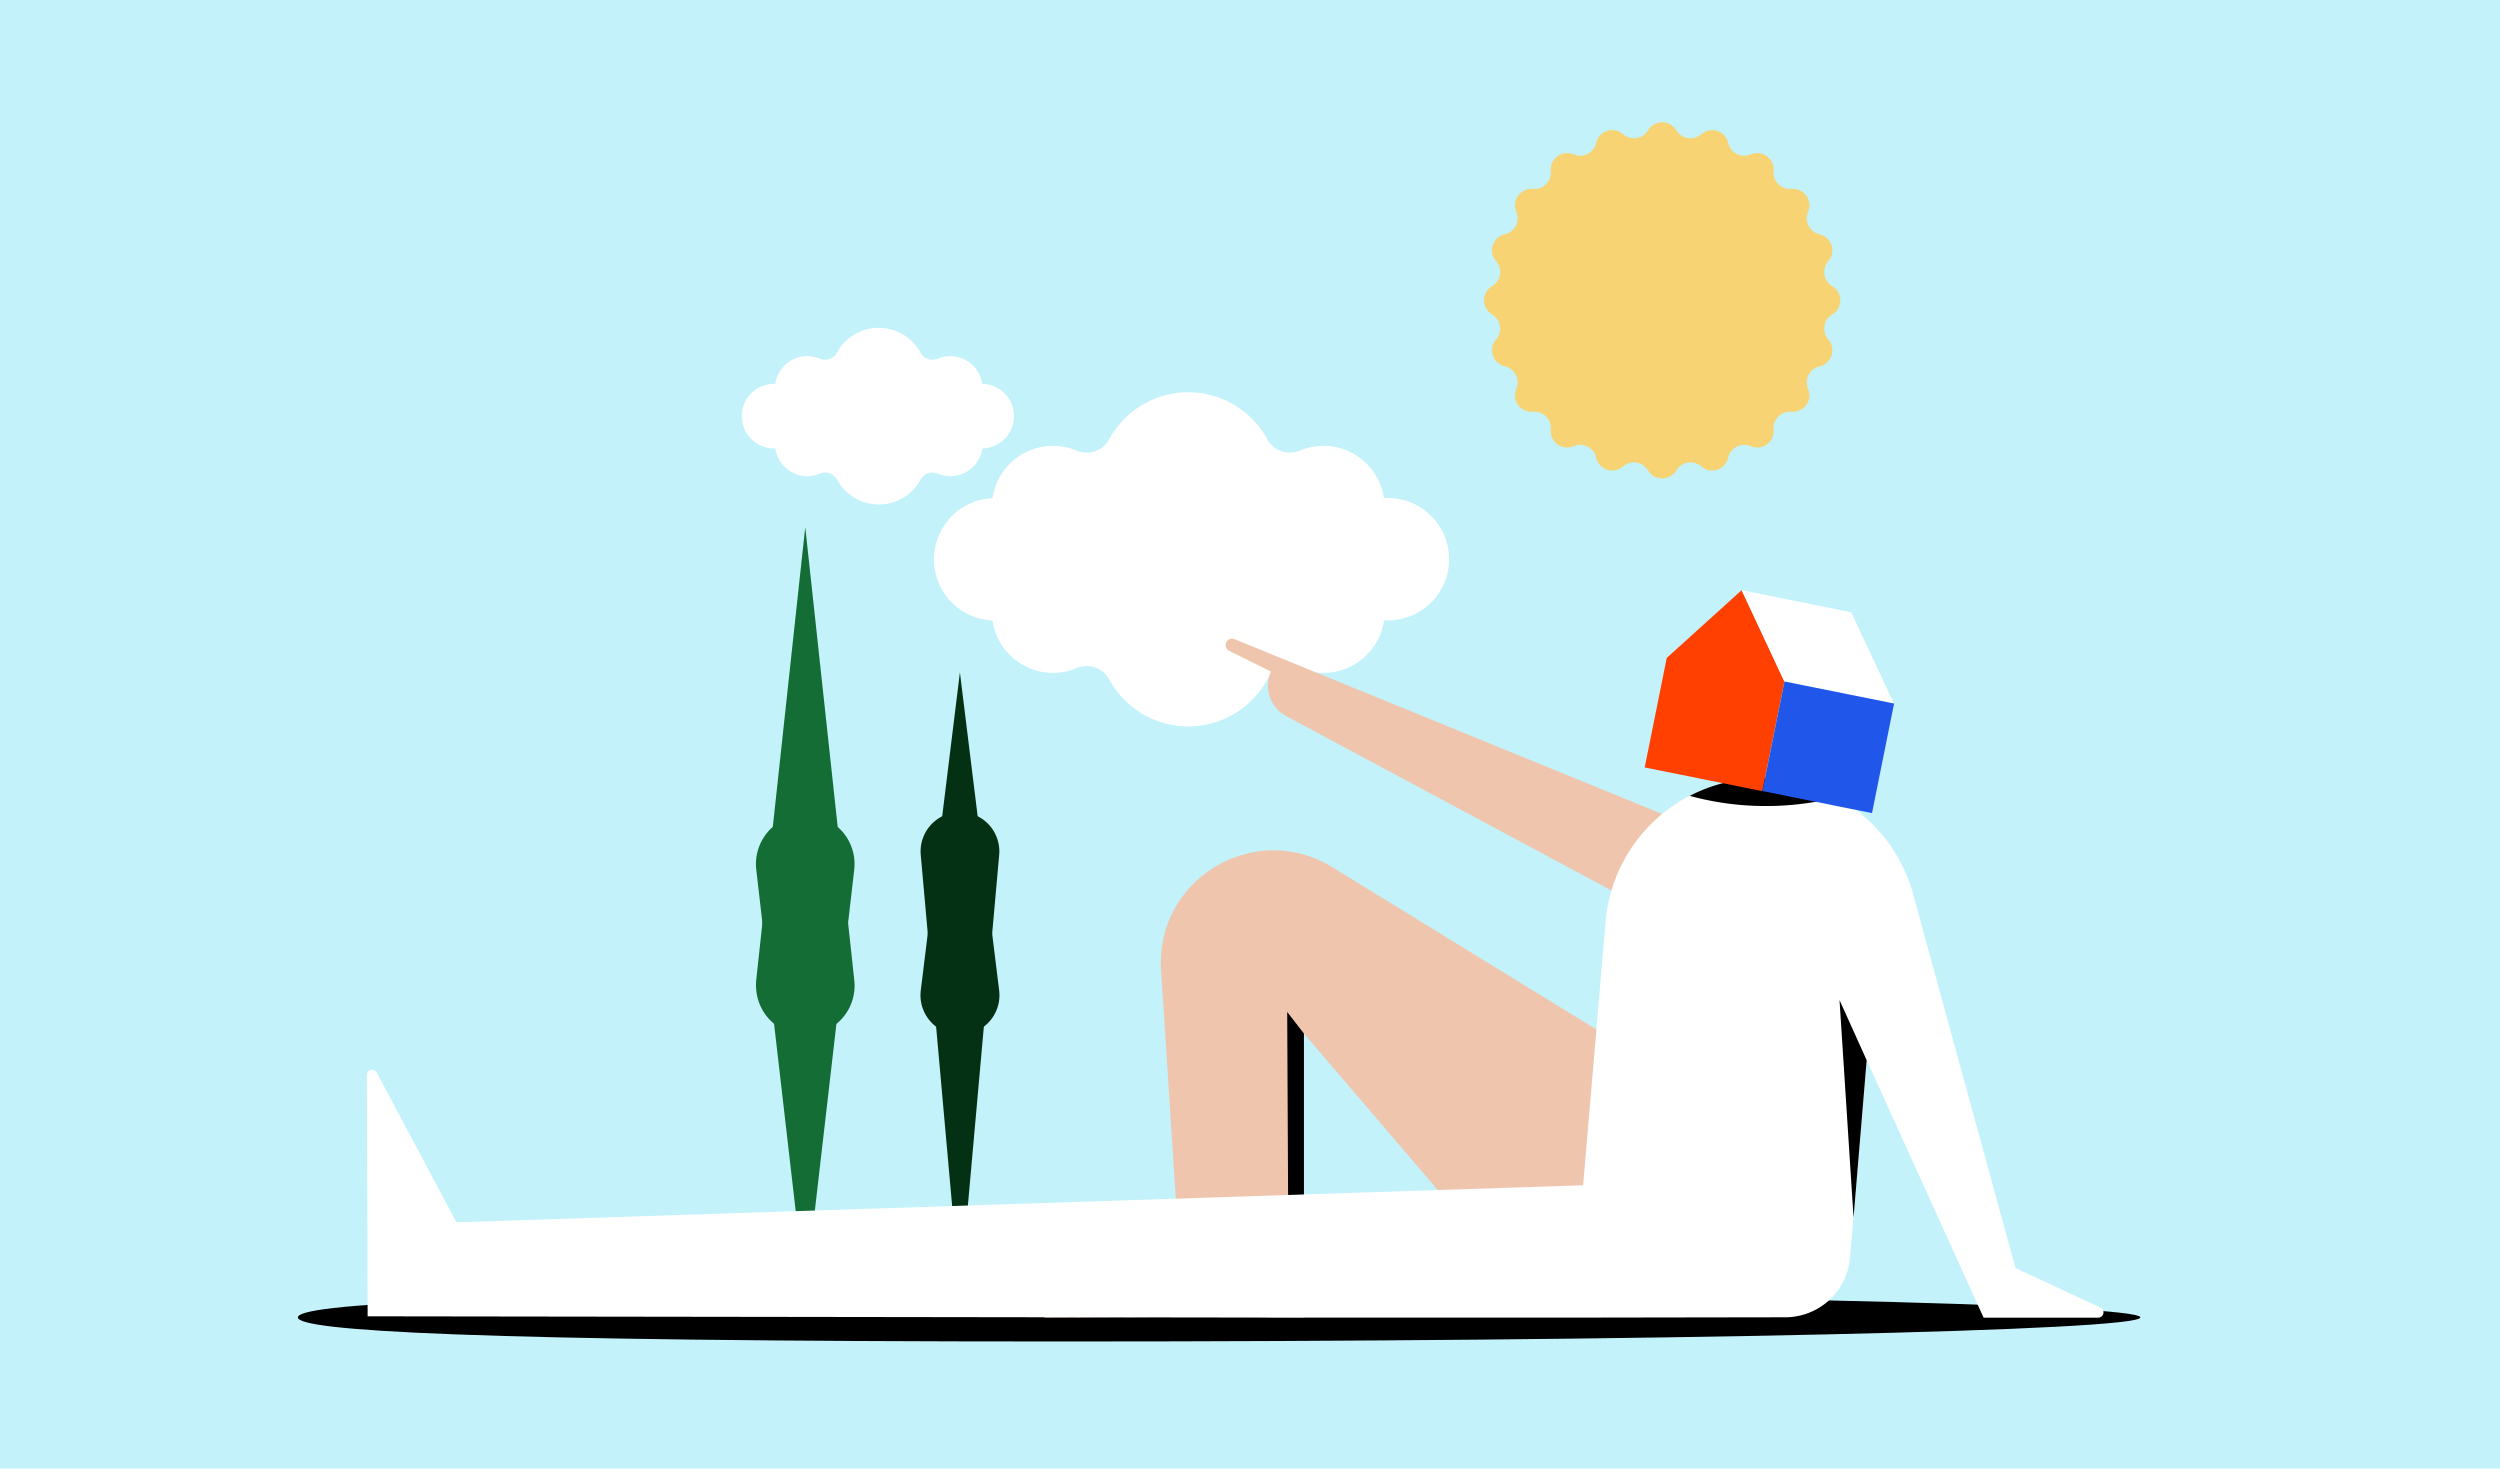 <svg xmlns="http://www.w3.org/2000/svg" viewBox="0 0 858 504"><defs><style>.cls-1{fill:#c3f2fa;}.cls-2{fill:#fff;}.cls-3{fill:#136d35;}.cls-4{fill:#043113;}.cls-5{fill:#efc6ad;}.cls-6{fill:#ff4000;}.cls-7{fill:#2056e9;}.cls-8{fill:#f8d373;}</style></defs><title>material-73</title><g id="Layer_2" data-name="Layer 2"><rect class="cls-1" width="858" height="504"/></g><g id="Layer_1" data-name="Layer 1"><path class="cls-2" d="M475.21,171H475a21,21,0,0,0-28.91-16.35,8.8,8.8,0,0,1-11.17-3.92,30.87,30.87,0,0,0-54.22,0,8.8,8.8,0,0,1-11.17,3.92A21,21,0,0,0,340.62,171h-.21a21,21,0,0,0,0,41.94h.21a21,21,0,0,0,28.91,16.35,8.8,8.8,0,0,1,11.17,3.92,30.87,30.87,0,0,0,54.22,0,8.8,8.8,0,0,1,11.17-3.92A21,21,0,0,0,475,212.89h.21a21,21,0,1,0,0-41.94Z"/><path class="cls-2" d="M337.21,131.74h-.11a11.09,11.09,0,0,0-15.28-8.64,4.66,4.66,0,0,1-5.91-2.08,16.32,16.32,0,0,0-28.66,0,4.66,4.66,0,0,1-5.9,2.08,11.09,11.09,0,0,0-15.28,8.64H266a11.09,11.09,0,1,0,0,22.17h.11a11.09,11.09,0,0,0,15.28,8.65,4.64,4.64,0,0,1,5.9,2.07,16.32,16.32,0,0,0,28.66,0,4.65,4.65,0,0,1,5.91-2.07,11.09,11.09,0,0,0,15.28-8.65h.11a11.09,11.09,0,0,0,0-22.17Z"/><path class="cls-3" d="M259.55,336.22l16.81-155.33,16.81,155.33a16.91,16.91,0,1,1-33.62,3.64A17.71,17.71,0,0,1,259.55,336.22Z"/><path class="cls-3" d="M293.17,298.48,276.36,444,259.55,298.48a16.92,16.92,0,1,1,33.62-3.88A18,18,0,0,1,293.17,298.48Z"/><path class="cls-4" d="M316,340l13.44-109.25L342.92,340A13.55,13.55,0,1,1,316,340Z"/><path class="cls-4" d="M342.92,293.42,329.47,444,316,293.42A13.5,13.5,0,1,1,342.92,291,13.85,13.85,0,0,1,342.92,293.42Z"/><path d="M734.57,452.13c0,4.57-165.65,8.27-370,8.27s-262.34-3.7-262.34-8.27,58-8.28,262.34-8.28S734.57,447.56,734.57,452.13Z"/><path class="cls-5" d="M598.69,384.54,457.27,297.63c-26.7-16.41-60.8,4.12-58.78,35.4l5.73,89-46.05,26.78a1.79,1.79,0,0,0,.86,3.37l52.22-.26,36.26.19V354.71l83,97.05"/><polygon points="441.77 347.32 447.51 354.71 447.51 432.35 442.18 432.32 441.77 347.32"/><path class="cls-5" d="M420.77,220.64h0a2.23,2.23,0,0,0,1.1,2.75l14.3,7.09h0a11.86,11.86,0,0,0,5.24,15.28l112.9,60.53,16.15-26.93-146.76-60A2.23,2.23,0,0,0,420.77,220.64Z"/><path class="cls-2" d="M622.57,324l58.2,128.22h39.35a1.82,1.82,0,0,0,.76-3.46l-29.17-13.57-35.18-128.5a54,54,0,0,0-52.34-39.62h0a53.85,53.85,0,0,0-53.14,49.08l-7.72,90.63L156.64,419.49l-27.36-51.42a1.8,1.8,0,0,0-3.37.87l.26,82.82,323.89.45H535.8l76.9-.12a22.32,22.32,0,0,0,22.22-20.35l5.72-67.88"/><polygon points="636.14 417.89 631.32 343.21 640.64 363.86 636.14 417.89"/><path d="M606.05,276.63a99.06,99.06,0,0,0,24.33-3,53.74,53.74,0,0,0-50.47-.49A98.4,98.4,0,0,0,606.05,276.63Z"/><polygon class="cls-6" points="597.73 202.55 572.03 225.79 564.46 263.39 604.83 271.53 612.41 233.93 597.73 202.55"/><polygon class="cls-2" points="635.33 210.13 597.73 202.55 612.41 233.93 634.28 238.34 650.01 241.5 635.33 210.13"/><rect class="cls-7" x="608.24" y="237.34" width="38.36" height="38.36" transform="translate(63.05 -118.9) rotate(11.39)"/><path class="cls-8" d="M575.32,44.72h0a5.65,5.65,0,0,0,8.57,1.35h0a5.64,5.64,0,0,1,9.22,3h0A5.66,5.66,0,0,0,600.85,53h0a5.65,5.65,0,0,1,7.85,5.7h0a5.64,5.64,0,0,0,6.13,6.14h0a5.65,5.65,0,0,1,5.7,7.85h0a5.66,5.66,0,0,0,3.94,7.73h0a5.65,5.65,0,0,1,3,9.23h0a5.65,5.65,0,0,0,1.36,8.57h0a5.65,5.65,0,0,1,0,9.7h0a5.65,5.65,0,0,0-1.36,8.57h0a5.65,5.65,0,0,1-3,9.23h0a5.66,5.66,0,0,0-3.94,7.73h0a5.64,5.64,0,0,1-5.7,7.85h0a5.65,5.65,0,0,0-6.13,6.14h0a5.65,5.65,0,0,1-7.85,5.7h0a5.66,5.66,0,0,0-7.74,3.94h0a5.64,5.64,0,0,1-9.22,3h0a5.65,5.65,0,0,0-8.57,1.36h0a5.66,5.66,0,0,1-9.71,0h0a5.65,5.65,0,0,0-8.57-1.36h0a5.65,5.65,0,0,1-9.23-3h0a5.65,5.65,0,0,0-7.73-3.94h0a5.65,5.65,0,0,1-7.85-5.7h0a5.65,5.65,0,0,0-6.13-6.14h0a5.65,5.65,0,0,1-5.71-7.85h0a5.65,5.65,0,0,0-3.94-7.73h0a5.65,5.65,0,0,1-3-9.23h0a5.65,5.65,0,0,0-1.36-8.57h0a5.64,5.64,0,0,1,0-9.7h0a5.65,5.65,0,0,0,1.36-8.57h0a5.65,5.65,0,0,1,3-9.23h0a5.65,5.65,0,0,0,3.94-7.73h0a5.65,5.65,0,0,1,5.71-7.85h0a5.64,5.64,0,0,0,6.13-6.14h0a5.65,5.65,0,0,1,7.85-5.7h0a5.65,5.65,0,0,0,7.73-3.94h0a5.65,5.65,0,0,1,9.23-3h0a5.65,5.65,0,0,0,8.57-1.35h0A5.65,5.65,0,0,1,575.32,44.72Z"/></g></svg>